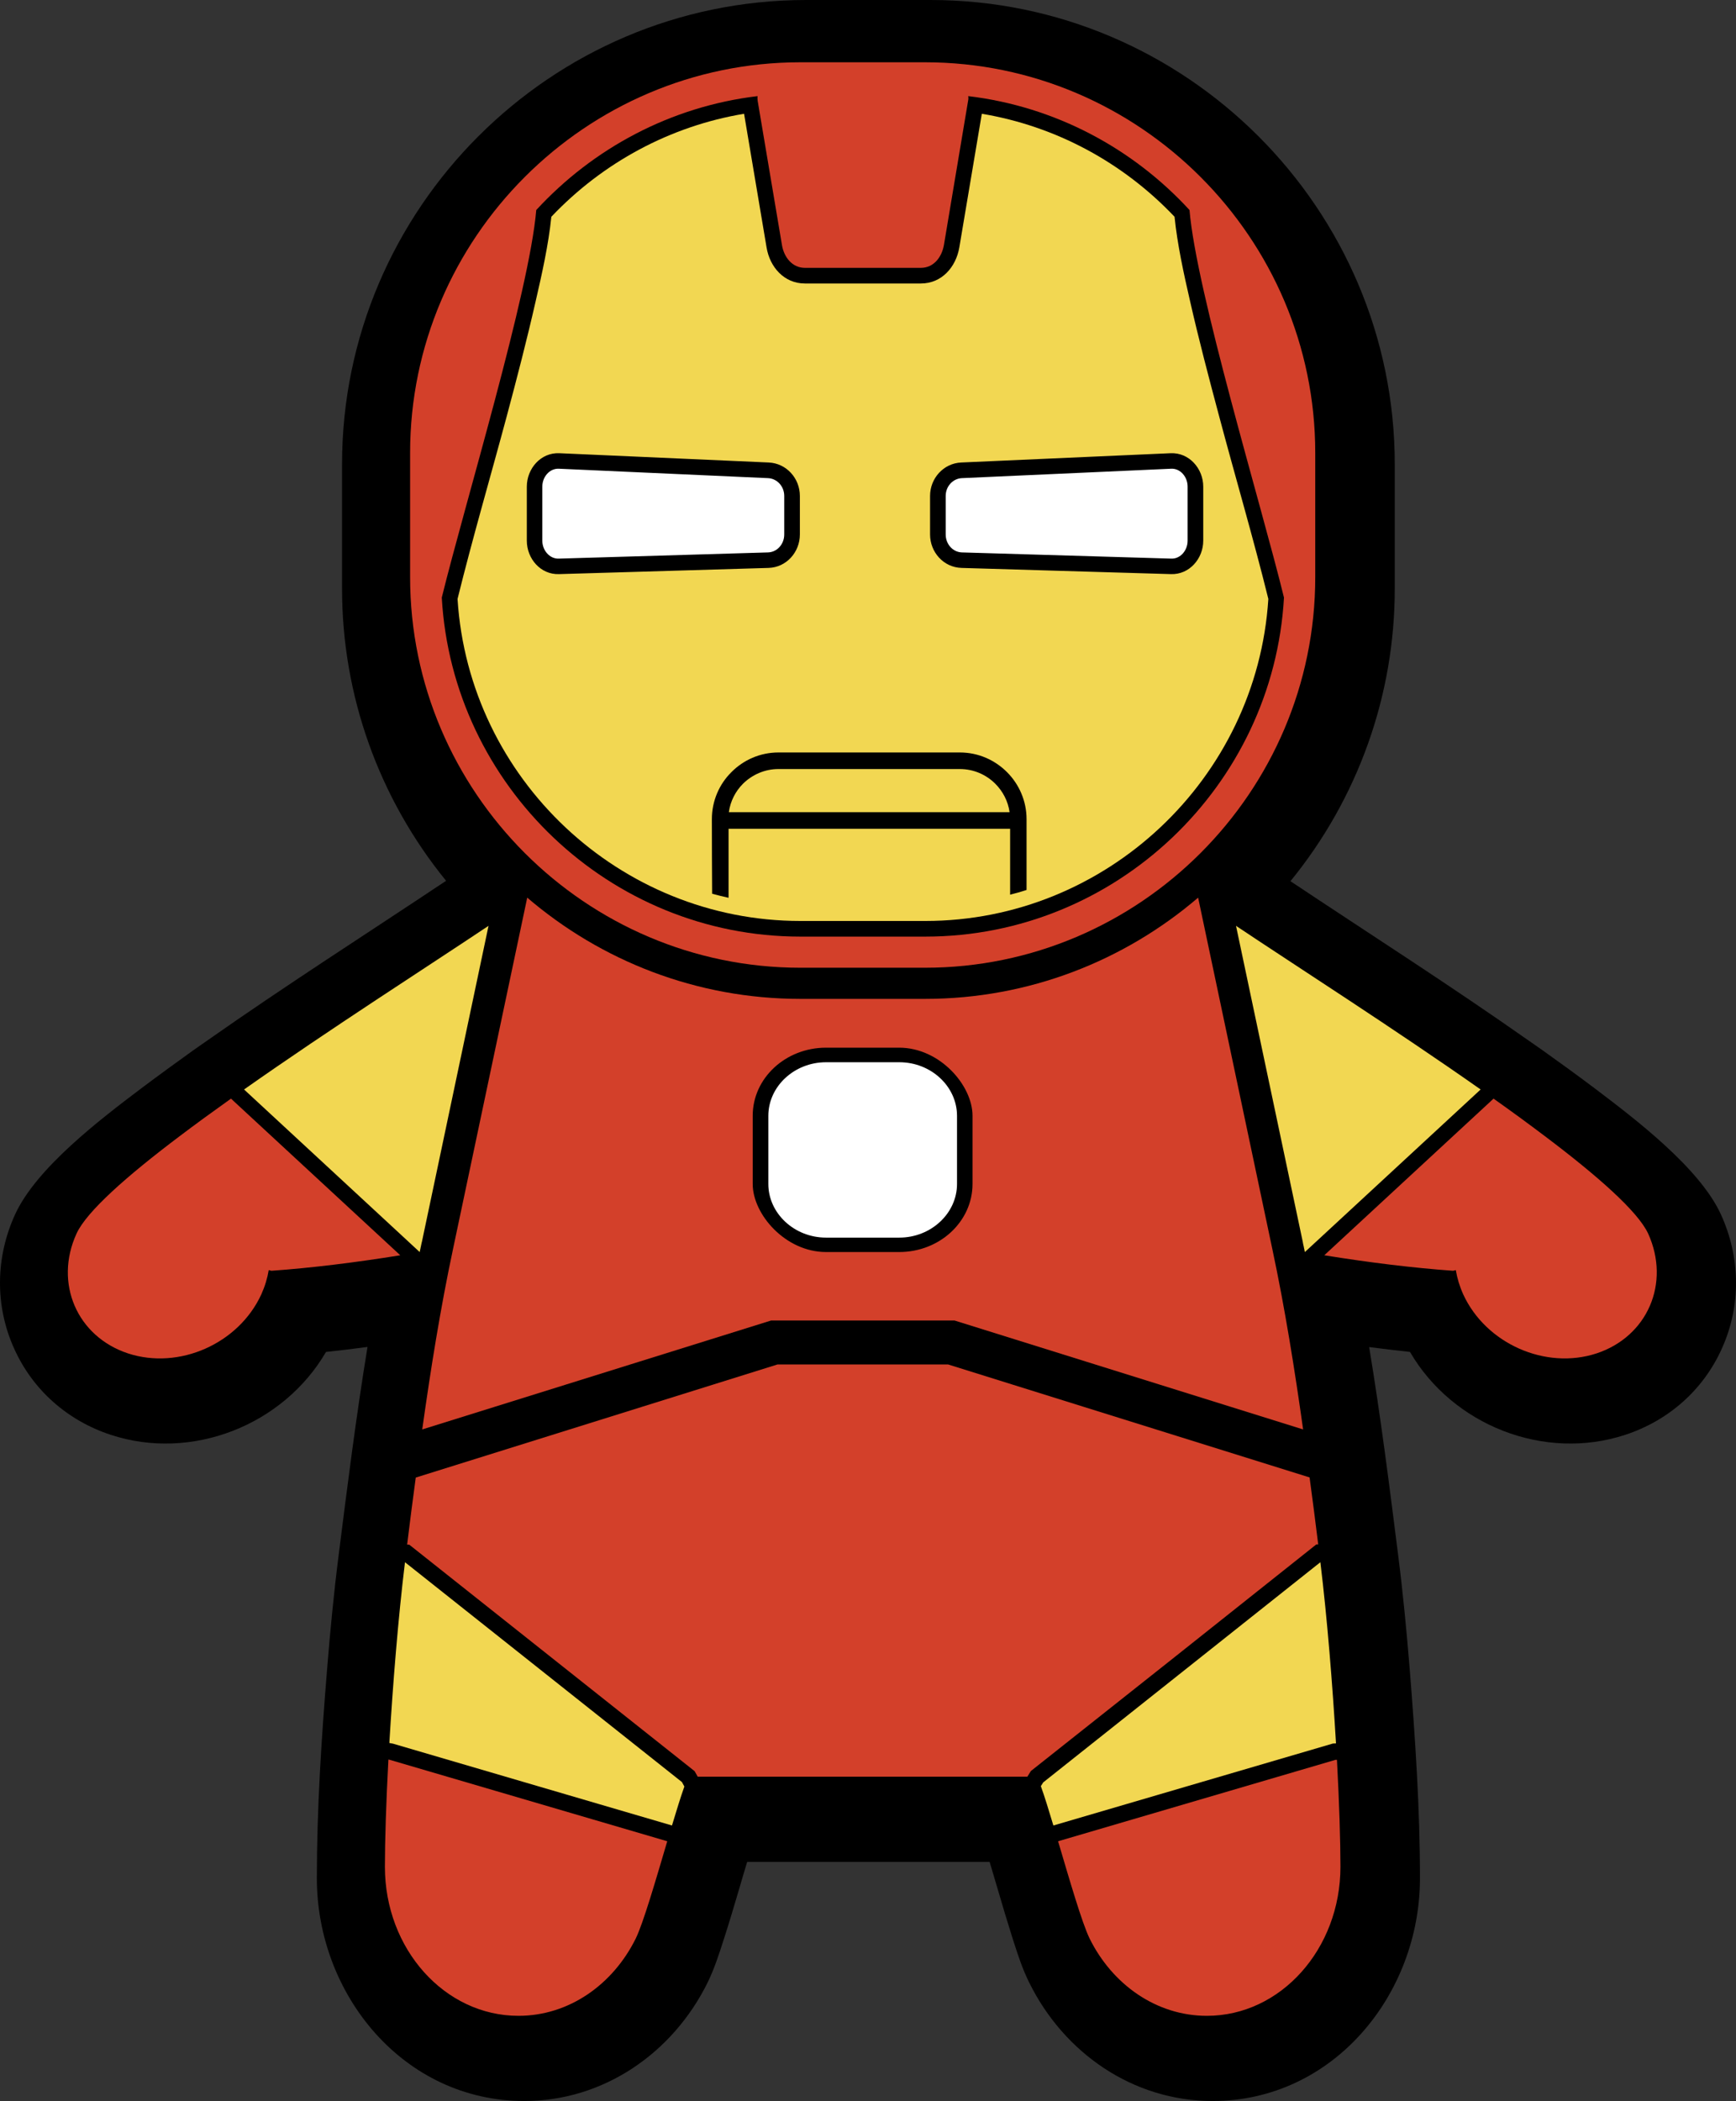 <svg xmlns="http://www.w3.org/2000/svg" xmlns:svg="http://www.w3.org/2000/svg" id="svg5228" width="12880.859" height="15586" version="1.1" viewBox="0 0 12880.859 15586" style="clip-rule:evenodd;fill-rule:evenodd;image-rendering:optimizeQuality;shape-rendering:geometricPrecision;text-rendering:geometricPrecision"><rect x="0" y="0" width="12880.859" height="15586" fill="#333333" stroke="none"/><defs id="defs5191"><style id="style5184">.fil3{fill:#000}.fil4{fill:#d3402a}.fil6{fill:#f2d752}.fil2{fill:#fff}</style><linearGradient id="id0" x1="9905.07" x2="9905.07" y1="990.51" y2="18819.6" gradientUnits="userSpaceOnUse"><stop id="stop5186" offset="0" stop-color="#f68512"/><stop id="stop5188" offset="1" stop-color="#830e67"/></linearGradient></defs><g id="Layer_x0020_1" transform="translate(-3507.07,-2197)"><path id="path5196" d="m 6234,12189 c -102,14 -205,26 -308,37 -316,543 -995,813 -1597,615 -320,-105 -579,-332 -717,-640 -144,-318 -138,-678 7,-995 158,-345 634,-707 936,-935 129,-97 260,-192 391,-286 l 99,-69 C 5627,9507 6226,9125 6817,8731 6318,8118 6045,7356 6045,6564 v -923 c 0,-1896 1549,-3444 3444,-3444 h 923 c 1895,0 3444,1548 3444,3444 v 923 c 0,794 -274,1557 -774,2170 590,393 1187,774 1767,1182 l 99,69 c 132,94 263,189 392,286 301,228 778,590 936,935 145,317 151,677 7,995 -138,308 -397,535 -717,640 -602,198 -1281,-72 -1597,-615 -101,-11 -202,-23 -303,-36 85,512 150,1027 215,1542 36,282 63,565 86,848 41,516 76,1032 76,1550 0,863 -643,1653 -1539,1653 -590,0 -1102,-356 -1360,-878 -51,-102 -86,-211 -121,-320 -39,-123 -76,-246 -112,-370 -20,-69 -41,-138 -61,-206 H 9051 c -21,68 -41,137 -61,206 -37,124 -73,247 -113,370 -35,109 -70,218 -120,320 -258,522 -771,878 -1360,878 -896,0 -1539,-790 -1539,-1653 0,-518 34,-1034 76,-1550 23,-283 50,-566 86,-848 65,-516 130,-1031 214,-1543 z"/><g id="_819838336"><path id="path5200" d="m 9446,2428 h 924 c 1721,0 3128,1407 3128,3128 v 923 c 0,853 -346,1628 -903,2193 l 35,166 c 59,-13 122,-1 176,35 607,406 1222,797 1819,1216 33,23 66,47 98,69 129,92 258,185 384,281 238,180 714,541 839,813 222,486 -10,1037 -521,1205 -493,161 -1056,-91 -1271,-562 -8,-17 -15,-34 -21,-51 -280,-24 -560,-62 -836,-107 -22,-3 -43,-9 -62,-18 124,651 207,1309 290,1967 35,278 62,556 84,835 41,501 76,1022 76,1524 0,690 -505,1337 -1223,1337 -469,0 -872,-287 -1077,-701 -42,-85 -74,-187 -103,-277 -39,-121 -75,-242 -110,-363 -35,-117 -69,-233 -105,-349 -8,-27 -17,-55 -26,-84 H 8775 c -9,29 -18,57 -26,84 -36,116 -70,232 -104,349 -36,121 -72,242 -111,363 -29,90 -61,192 -103,277 -205,414 -608,701 -1077,701 -718,0 -1223,-647 -1223,-1337 0,-502 35,-1023 76,-1524 22,-279 49,-557 84,-835 83,-659 167,-1318 291,-1970 -21,10 -44,17 -68,21 -277,45 -557,83 -836,107 -7,17 -14,34 -22,51 -215,471 -778,723 -1271,562 -510,-168 -743,-719 -521,-1205 125,-272 601,-633 839,-813 127,-96 255,-189 384,-281 32,-22 65,-46 98,-69 597,-419 1212,-810 1819,-1216 56,-37 121,-48 182,-33 l 35,-168 C 6664,8107 6318,7332 6318,6479 v -923 c 0,-1721 1408,-3128 3128,-3128 z" class="fil3" style="fill:#000"/><path id="path5202" d="m 9446,2659 h 924 c 1593,0 2896,1304 2896,2897 v 923 c 0,1593 -1303,2897 -2896,2897 H 9446 C 7853,9376 6550,8072 6550,6479 v -923 c 0,-1593 1303,-2897 2896,-2897 z" class="fil4" style="fill:#d3402a"/><path id="path5204" d="m 9128,2910 c -645,77 -1221,388 -1642,845 -51,607 -531,2184 -701,2875 79,1396 1246,2515 2661,2515 h 927 c 1415,0 2582,-1119 2661,-2515 -169,-691 -650,-2268 -701,-2875 -420,-457 -996,-768 -1642,-845 2,11 2,24 -1,36 l -179,1068 c -16,92 -77,170 -171,170 h -861 c -93,0 -155,-78 -170,-170 L 9129,2946 c -2,-12 -2,-25 -1,-36 z" class="fil3" style="fill:#000"/><path id="path5206" d="m 12222,3805 c -382,-403 -883,-673 -1430,-764 l -167,992 c -25,145 -130,267 -285,267 h -861 c -154,0 -260,-122 -284,-267 l -167,-992 c -547,91 -1048,361 -1430,764 -21,207 -70,425 -116,625 -65,286 -139,571 -215,855 -121,451 -253,902 -365,1355 84,1335 1204,2389 2544,2389 h 927 c 1340,0 2460,-1054 2545,-2389 -112,-453 -245,-904 -365,-1355 -76,-284 -151,-569 -216,-855 -46,-200 -94,-418 -115,-625 z" style="fill:#f2d752"/><path id="path5208" d="m 14589,10347 c 133,94 260,187 379,277 393,296 692,560 768,724 167,367 -4,764 -383,889 -378,124 -821,-72 -989,-438 -27,-60 -45,-120 -55,-180 l -20,5 c -296,-21 -621,-61 -956,-115 z m -9368,0 c -132,94 -260,187 -379,277 -393,296 -692,560 -767,724 -168,367 3,764 382,889 379,124 821,-72 989,-438 27,-60 45,-120 55,-180 l 20,5 c 296,-21 621,-61 956,-115 z" class="fil4" style="fill:#d3402a"/><path id="path5210" d="m 8585,15450 c -27,75 -58,177 -92,289 l -2070,-607 -27,-5 c 26,-435 65,-923 116,-1341 l 2055,1631 z m 4719,-1664 c 51,418 90,908 116,1344 l -23,1 -2074,608 c -34,-114 -66,-217 -93,-292 l 18,-28 z" class="fil6" style="fill:#f2d752"/><path id="path5212" d="m 9908,9607 h 462 c 772,0 1480,-283 2027,-751 l 550,2604 c 95,446 167,900 229,1341 l -2586,-808 H 9228 l -2588,808 c 62,-441 134,-895 229,-1341 l 550,-2604 c 547,468 1255,751 2027,751 z m 3316,3550 c 23,169 44,335 64,497 h -14 c -705,561 -1411,1122 -2118,1681 l -26,42 H 8684 l -23,-41 -2117,-1680 -16,-1 c 20,-163 41,-329 64,-497 l 2684,-839 h 1266 z m 203,2095 c 17,318 26,600 26,793 0,611 -444,1106 -991,1106 -375,0 -701,-232 -870,-573 -57,-117 -149,-435 -234,-722 l 2058,-604 z m -4969,604 c -85,287 -177,605 -234,722 -169,341 -495,573 -870,573 -547,0 -991,-495 -991,-1106 0,-193 9,-476 26,-795 l 7,1 z" class="fil4" style="fill:#d3402a"/><path id="path5214" d="m 12193,5559 c 138,-6 242,115 242,248 v 401 c 0,133 -103,253 -240,248 l -1554,-46 c -133,-4 -233,-117 -233,-248 v -286 c 0,-130 99,-242 231,-248 z m -4536,0 1554,69 c 132,6 231,118 231,248 v 286 c 0,131 -100,244 -232,248 l -1555,46 c -137,5 -239,-115 -239,-248 v -401 c 0,-133 103,-254 241,-248 z" class="fil3" style="fill:#000"/><path id="path5216" d="m 12199,5674 -1555,70 c -66,3 -120,60 -120,132 v 286 c 0,73 54,131 120,133 l 1555,46 c 66,2 120,-60 120,-133 v -401 c 0,-73 -54,-135 -120,-133 z m -4547,0 1554,70 c 66,3 120,60 120,132 v 286 c 0,73 -54,131 -120,133 l -1554,46 c -66,2 -121,-60 -121,-133 v -401 c 0,-73 54,-135 121,-133 z" class="fil2" style="fill:#fff"/><path id="path5218" d="m 9283,7902 h 1346 c 103,0 196,42 263,109 56,56 95,130 106,211 H 8915 c 11,-81 49,-155 105,-211 68,-67 161,-109 263,-109 z m -349,23 c -90,89 -145,213 -145,349 0,182 1,368 2,553 40,11 81,21 122,30 v -512 h 2089 v 489 c 41,-10 82,-22 122,-35 v -525 c 0,-136 -56,-260 -145,-349 -90,-90 -213,-146 -350,-146 H 9283 c -136,0 -260,56 -349,146 z" class="fil3" style="fill:#000"/><path id="path5220" d="m 13174,11412 v 3 l 1,1 v 5 l 1,1 v 4 l 1,1 v 3 l 1,1 v 4 l 1,1 v 3 l 1,1 v 4 l 1,1 v 3 l 1,2 v 4 l 1,1 v 4 l 1,1 v 3 l 1,1 v 4 l 1,1 v 5 l 1,1 v 3 l 1,1 v 4 l 1,1 v 1 l 1304,-1206 c -639,-449 -1371,-917 -1815,-1214 z m -6537,0 -1,1 v 3 l -1,2 v 3 l -1,1 v 4 l -1,1 v 3 l -1,1 v 5 l -1,1 v 3 l -1,2 v 3 l -1,1 v 4 l -1,1 v 3 l -1,1 v 5 l -1,1 v 3 l -1,2 v 3 l -1,1 v 4 l -1,1 v 3 l -1,1 v 5 l -1,1 -1303,-1206 c 638,-449 1370,-917 1814,-1214 z" class="fil6" style="fill:#f2d752"/><rect id="rect5222" width="1631" height="1516" x="9092" y="9969" class="fil3" rx="544" ry="505" style="fill:#000"/><path id="path5224" d="m 9636,10077 c -235,0 -428,179 -428,398 v 505 c 0,218 193,398 428,398 h 544 c 235,0 428,-180 428,-398 v -505 c 0,-219 -193,-398 -428,-398 z" class="fil2" style="fill:#fff"/></g></g></svg>